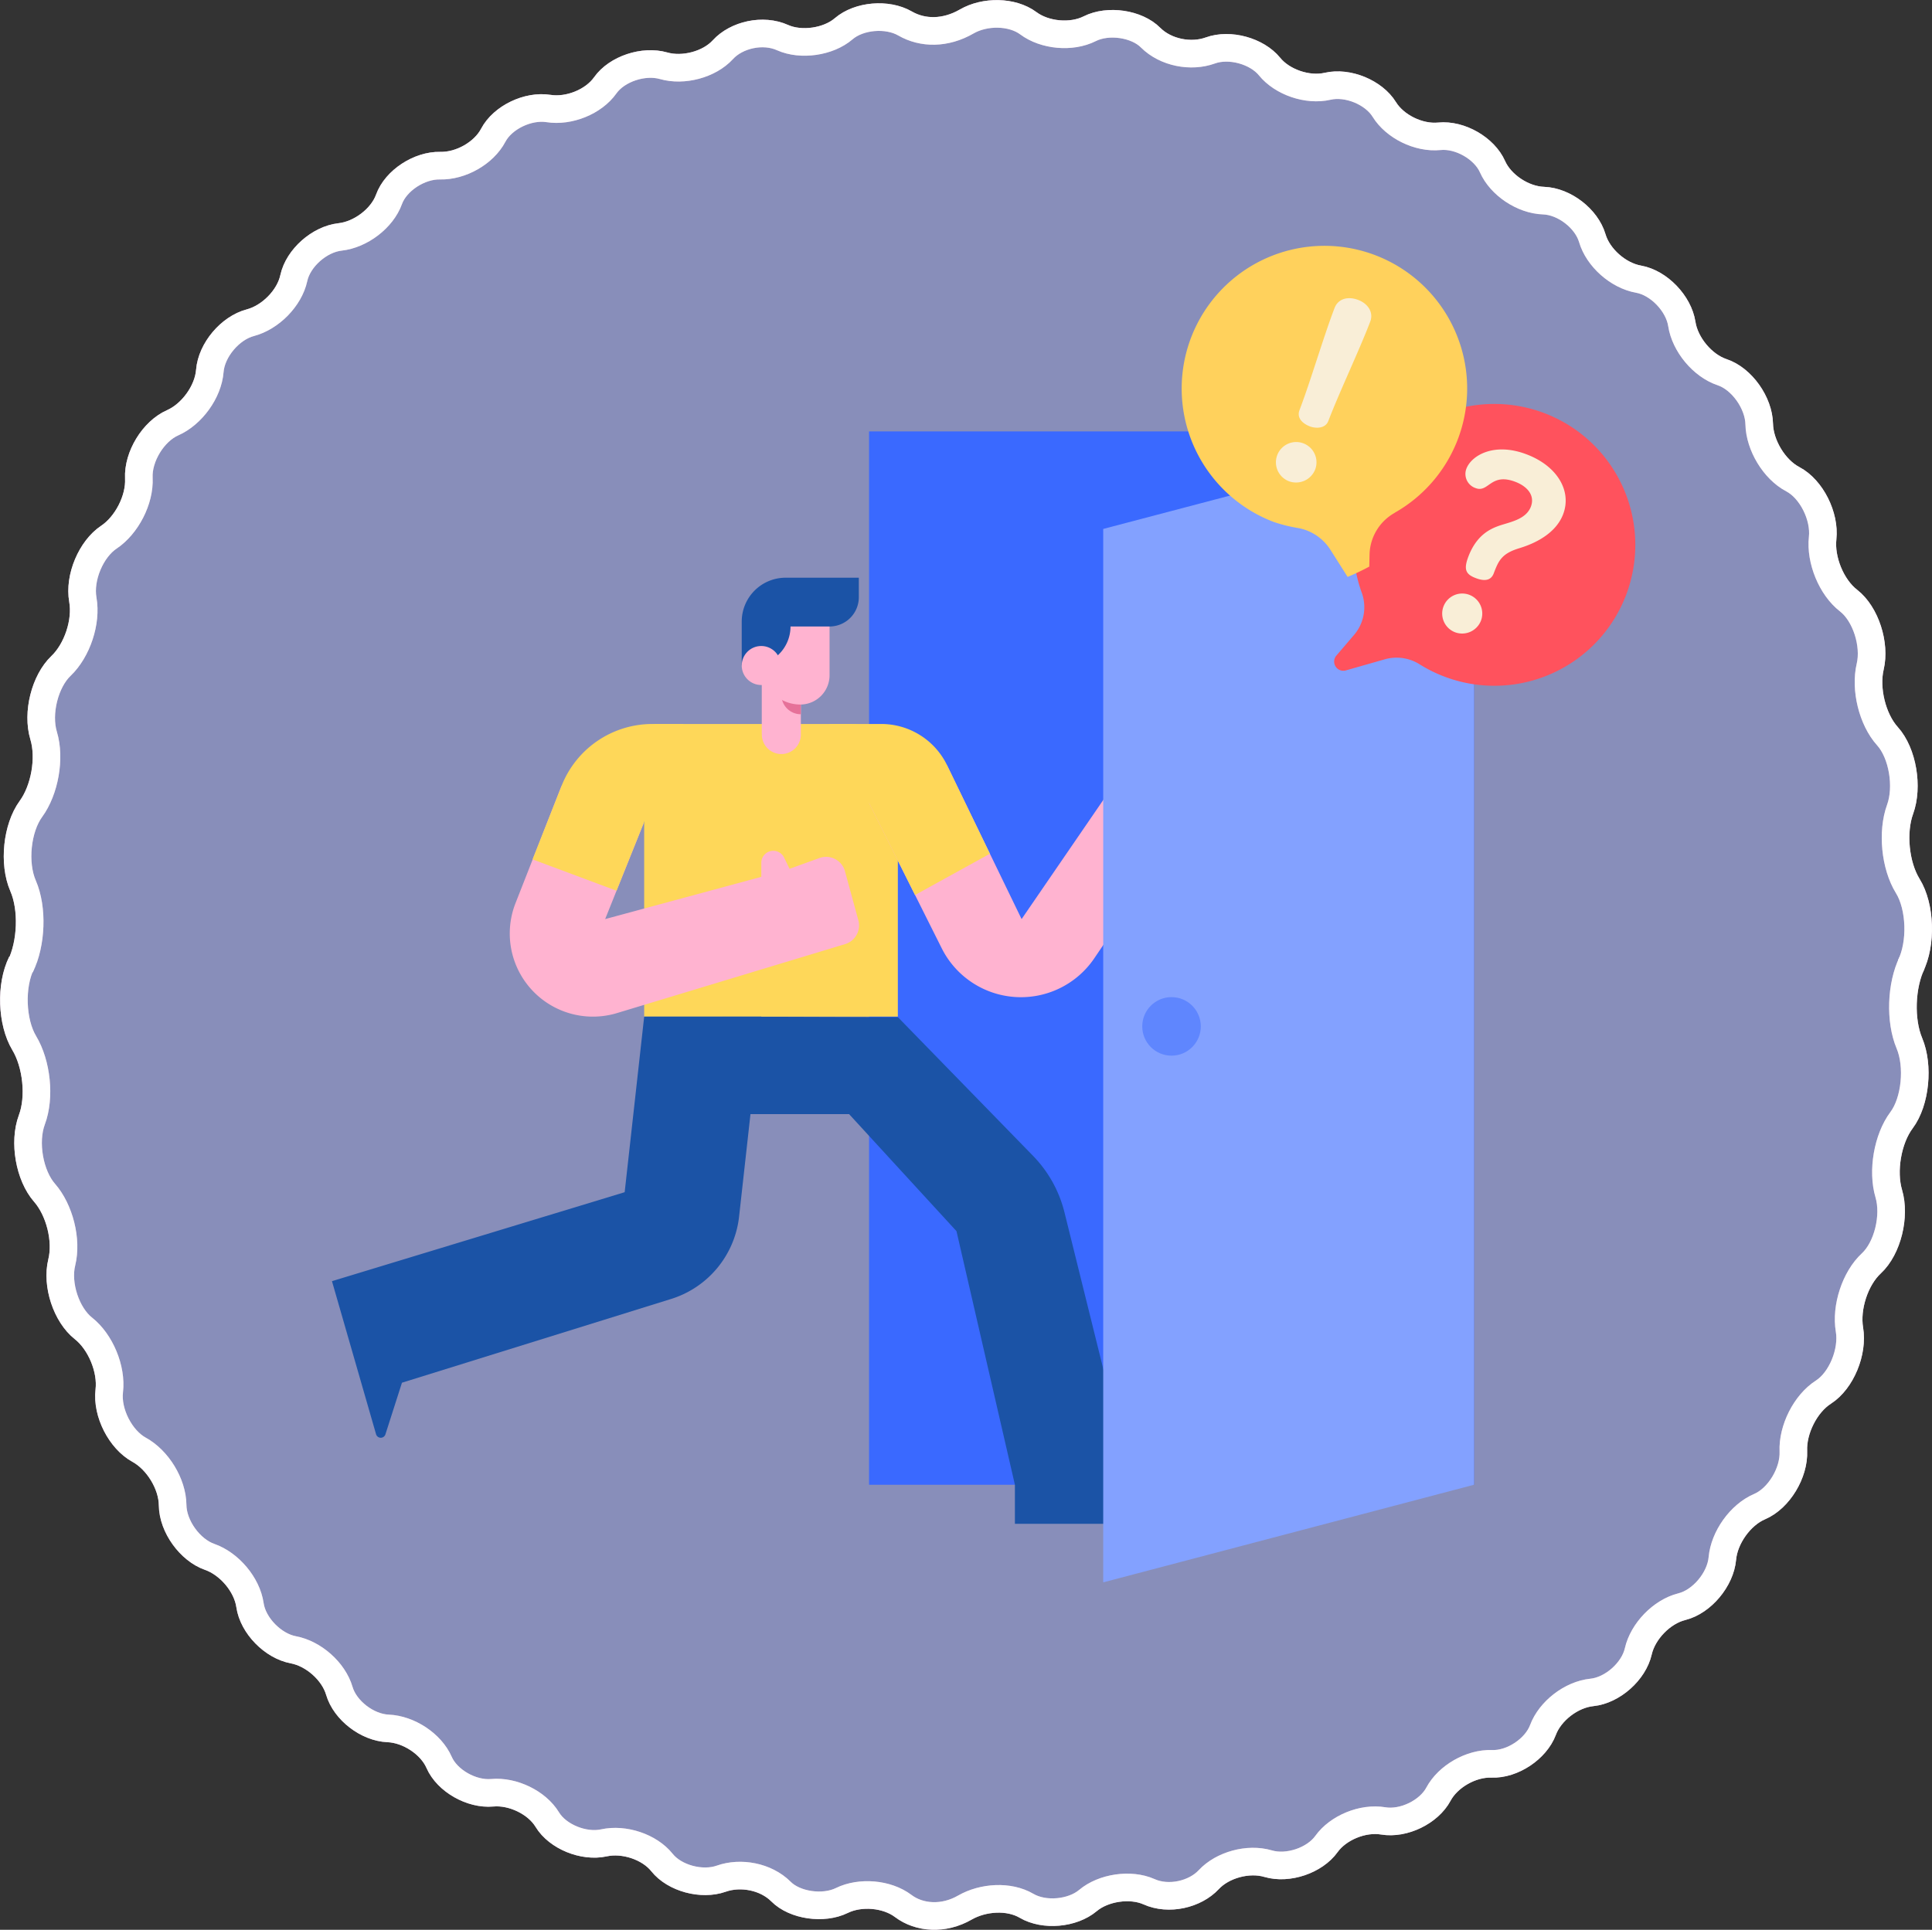 <svg xmlns="http://www.w3.org/2000/svg" viewBox="0 0 629.64 629.07"><rect x="0" y="0" width="629.64" height="629.07" fill="#333333" stroke="none"/><defs><style>.cls-1{fill:#888eba;}.cls-10,.cls-2{fill:none;stroke-miterlimit:8;stroke-width:9px;}.cls-2{stroke:#cbabc8;}.cls-3{fill:#3a69ff;}.cls-4{fill:#1b53a6;}.cls-5{fill:#fed759;}.cls-6{fill:#ffb3d0;}.cls-7{fill:#e67199;}.cls-8{fill:#83a1ff;}.cls-9{fill:#5f86fe;}.cls-10{stroke:#fff;}.cls-11{fill:#ff525d;}.cls-12{fill:#f9eed7;}.cls-13{fill:#ffd15c;}</style></defs><g id="Слой_2" data-name="Слой 2"><g id="Слой_1-2" data-name="Слой 1"><path class="cls-1" d="M622.59,315c3.72-7.4,3.32-19.44-.84-26.17s-5.18-17.68-2.51-25,.85-18.34-4.11-23.84-7.34-15.45-5.63-22.69-1.46-17.19-7.06-21.53-9.22-13.26-8.44-20.36-3.63-16-9.72-19.2-10.81-11.15-10.95-18-5.63-14.72-12.08-16.88-12.12-9.07-13.14-15.72S540.64,92.18,534,91,520.8,84,518.93,77.63s-9.13-12-15.88-12.23-14-5.1-16.64-11.07-10.61-10.58-17.33-9.9-14.51-3.19-17.93-8.74-11.89-9.09-18.47-7.57-14.81-1.35-18.93-6.42-13-7.54-19.3-5.25-14.54.73-19.45-4.16c-4.51-4.57-13.86-5.95-19.85-2.93s-14.7,2.18-20-1.77-14.2-4-20.08-.6c-6.91,4-14.34,4-20.12.66s-15-2.57-20,1.73-13.9,5.55-19.86,2.9c-6.45-2.93-15.08-.93-19.51,3.92s-12.88,7.08-19.33,5.23-15.19,1-19,6.39-11.85,8.6-18.5,7.55-14.94,2.9-18,8.72S150.18,54.16,143.45,54,129,58.82,126.77,65s-9.23,11.49-15.93,12.23S97.17,84.09,95.75,90.65s-7.64,12.83-14.18,14.55-12.65,8.89-13.19,15.73-5.89,14.14-12.13,16.89-11.35,11-11,18.06-4,15.39-9.77,19.23S25.71,188.26,27,195.5s-1.88,16.58-7.12,21.57S12,232.44,14.22,239.8s.36,17.72-4.15,23.9S4.3,281.35,7.52,288.77s2.75,18.81-.88,26.24"/><path class="cls-2" d="M622.59,315c3.72-7.4,3.32-19.44-.84-26.17s-5.18-17.68-2.51-25,.85-18.34-4.11-23.84-7.34-15.45-5.63-22.69-1.46-17.19-7.06-21.53-9.22-13.26-8.44-20.36-3.63-16-9.72-19.2-10.81-11.15-10.95-18-5.63-14.72-12.08-16.88-12.12-9.07-13.14-15.72S540.64,92.18,534,91,520.8,84,518.93,77.63s-9.13-12-15.88-12.23-14-5.1-16.64-11.07-10.61-10.58-17.33-9.9-14.51-3.19-17.93-8.74-11.89-9.09-18.47-7.57-14.81-1.35-18.93-6.42-13-7.54-19.3-5.25-14.54.73-19.45-4.16c-4.51-4.57-13.86-5.95-19.85-2.93s-14.7,2.18-20-1.77-14.2-4-20.08-.6c-6.91,4-14.34,4-20.12.66s-15-2.57-20,1.73-13.9,5.55-19.86,2.9c-6.45-2.93-15.08-.93-19.51,3.92s-12.88,7.08-19.33,5.23-15.19,1-19,6.39-11.85,8.6-18.5,7.55-14.94,2.9-18,8.72S150.18,54.16,143.45,54,129,58.82,126.77,65s-9.23,11.49-15.93,12.23S97.17,84.09,95.75,90.65s-7.64,12.83-14.18,14.55-12.65,8.89-13.19,15.73-5.89,14.14-12.13,16.89-11.35,11-11,18.06-4,15.39-9.77,19.23S25.71,188.26,27,195.5s-1.88,16.58-7.12,21.57S12,232.44,14.22,239.8s.36,17.72-4.15,23.9S4.3,281.35,7.52,288.77s2.75,18.81-.88,26.24"/><path class="cls-1" d="M623.16,313.81c-3.63,7.44-4,18.87-.89,26.26s2,19-2.56,25.09-6.33,16.6-4.16,23.92-.37,17.83-5.68,22.75-8.35,14.38-7.13,21.58-2.62,16.63-8.5,20.4-10.08,12.22-9.78,19.24-4.71,15.39-11,18.07-11.54,10.11-12.14,16.9-6.63,14.08-13.21,15.72-12.72,8.06-14.19,14.56S525.53,551,518.8,551.69s-13.64,6.07-15.94,12.23-9.94,11.3-16.69,11.05-14.3,4.12-17.38,9.89-11.32,9.83-18,8.71-14.71,2.24-18.51,7.55-12.5,8.31-19,6.39-14.88.41-19.34,5.21-13.06,6.85-19.52,3.92c-6-2.65-14.82-1.35-19.86,2.89s-14.24,5.1-20,1.72-14.19-2.81-20.08.56c-6.92,4-14.85,3.48-20.13-.51s-14-4.73-20-1.78-15.34,1.63-19.85-2.93c-4.91-4.9-13.12-6.42-19.45-4.18s-15.21-.13-19.3-5.26-12.36-7.86-18.93-6.42-15.08-2-18.46-7.58-11.24-9.36-17.94-8.75-14.69-3.89-17.32-9.91-9.92-10.79-16.64-11.07-14-5.85-15.87-12.24-8.42-12.16-15-13.39-13.16-7.87-14.12-14.56-6.75-13.49-13.14-15.72-12-9.94-12.07-16.88-4.9-14.75-10.93-18.05-10.57-12.05-9.72-19.2-2.89-16-8.42-20.36-8.86-14.24-7.06-21.52-.74-17.12-5.62-22.69S7.64,372.34,10.39,365s1.58-18.21-2.5-25-4.55-18.76-.84-26.16"/><path class="cls-2" d="M623.16,313.81c-3.63,7.44-4,18.87-.89,26.26s2,19-2.56,25.09-6.33,16.6-4.16,23.92-.37,17.83-5.68,22.75-8.35,14.38-7.13,21.58-2.62,16.63-8.5,20.4-10.08,12.22-9.78,19.24-4.71,15.39-11,18.07-11.54,10.11-12.14,16.9-6.63,14.08-13.21,15.72-12.72,8.06-14.19,14.56S525.53,551,518.8,551.69s-13.64,6.07-15.94,12.23-9.94,11.3-16.69,11.05-14.3,4.12-17.38,9.89-11.32,9.83-18,8.71-14.71,2.24-18.51,7.55-12.5,8.31-19,6.39-14.88.41-19.34,5.21-13.06,6.85-19.52,3.92c-6-2.65-14.82-1.35-19.86,2.89s-14.24,5.1-20,1.72-14.19-2.81-20.08.56c-6.92,4-14.85,3.48-20.13-.51s-14-4.73-20-1.78-15.34,1.63-19.85-2.93c-4.91-4.9-13.12-6.42-19.45-4.18s-15.21-.13-19.3-5.26-12.36-7.86-18.93-6.42-15.08-2-18.46-7.58-11.24-9.36-17.94-8.75-14.69-3.89-17.32-9.91-9.92-10.79-16.64-11.07-14-5.85-15.87-12.24-8.42-12.16-15-13.39-13.16-7.87-14.12-14.56-6.75-13.49-13.14-15.72-12-9.94-12.07-16.88-4.9-14.75-10.93-18.05-10.57-12.05-9.72-19.2-2.89-16-8.42-20.36-8.86-14.24-7.06-21.52-.74-17.12-5.62-22.69S7.64,372.34,10.39,365s1.58-18.21-2.5-25-4.55-18.76-.84-26.16"/><g id="flat"><path class="cls-3" d="M283.23,140.63H480.36V484H283.23Z"/><path class="cls-4" d="M383.62,493.82,368.91,484l-22-88.81a40.28,40.28,0,0,0-10.24-18.41l-44.05-45.21-57.23-.19v31.8h41.33l35,38.15L330.76,484v12.72h52a1.59,1.59,0,0,0,1.58-1.6,1.58,1.58,0,0,0-.71-1.32Z"/><path class="cls-5" d="M276.71,236h-62.6a4.18,4.18,0,0,0-4.17,4.18V331.4h82.67V251.91A15.9,15.9,0,0,0,276.71,236Z"/><path class="cls-4" d="M209.94,331.4l-6.36,57.23-95.39,29,14.4,50a1.6,1.6,0,0,0,3,0L131,450.73l87.72-27.3a31.82,31.82,0,0,0,22.15-26.85l7.24-65.18Z"/><path class="cls-6" d="M283.23,261.78l15,30,8.68,17.34a28.87,28.87,0,0,0,49.72,3.26l35.52-52.54-20-17.44L332.94,299.6l-10.31-21.27-14-28.86Z"/><path class="cls-6" d="M183,256.21l-15,38.21a27.1,27.1,0,0,0,33.08,35.82l74.36-22.49a6.36,6.36,0,0,0,4.3-7.76l-4.37-16a6.37,6.37,0,0,0-7.83-4.45,3.68,3.68,0,0,0-.47.15l-9.75,3.52-1.78-3.66a3.91,3.91,0,0,0-7.43,1.71v4.57L197.22,299.6l12.53-31.22Z"/><path class="cls-5" d="M222.75,236l-21.83,54.36-.36-.14-27-10.08L183,256.21A31.8,31.8,0,0,1,212.56,236Z"/><path class="cls-5" d="M322.63,278.33l-.64.31-23.78,13.11L270.35,236H287.2a23.84,23.84,0,0,1,21.46,13.46Z"/><path class="cls-6" d="M248.26,239.19V210.58H261v28.61a6.36,6.36,0,1,1-12.71,0Z"/><path class="cls-7" d="M254.62,220.12H261v12.71h0a6.35,6.35,0,0,1-6.35-6.35v-6.36Z"/><path class="cls-6" d="M248.09,197.86h22.26v22.26a9.54,9.54,0,0,1-9.54,9.54,12.73,12.73,0,0,1-12.72-12.72Z"/><path class="cls-4" d="M279.89,188.32v6.36a9.54,9.54,0,0,1-9.54,9.54H257.63a12.72,12.72,0,0,1-12.72,12.72h-3.18V202.63A14.31,14.31,0,0,1,256,188.32Z"/><circle class="cls-6" cx="248.09" cy="216.94" r="6.36"/><path class="cls-8" d="M480.36,484,359.54,515.81V172.42l120.82-31.79Z"/><circle class="cls-9" cx="381.8" cy="334.58" r="9.54"/></g><path class="cls-10" d="M622.59,315c3.72-7.4,3.32-19.44-.84-26.17s-5.18-17.68-2.51-25,.85-18.34-4.11-23.84-7.34-15.45-5.63-22.69-1.46-17.19-7.06-21.53-9.22-13.26-8.44-20.36-3.63-16-9.72-19.2-10.81-11.15-10.95-18-5.63-14.72-12.08-16.88-12.12-9.07-13.14-15.72S540.64,92.18,534,91,520.8,84,518.93,77.63s-9.13-12-15.88-12.23-14-5.1-16.64-11.07-10.61-10.58-17.33-9.9-14.51-3.19-17.93-8.74-11.89-9.09-18.47-7.57-14.81-1.35-18.93-6.42-13-7.54-19.3-5.25-14.54.73-19.45-4.16c-4.51-4.57-13.86-5.95-19.85-2.93s-14.7,2.18-20-1.77-14.2-4-20.08-.6c-6.91,4-14.34,4-20.12.66s-15-2.57-20,1.73-13.9,5.55-19.86,2.9c-6.45-2.93-15.08-.93-19.51,3.92s-12.88,7.08-19.33,5.23-15.19,1-19,6.39-11.85,8.6-18.5,7.55-14.94,2.9-18,8.72S150.18,54.16,143.45,54,129,58.82,126.77,65s-9.23,11.49-15.93,12.23S97.17,84.09,95.75,90.65s-7.64,12.83-14.18,14.55-12.65,8.89-13.19,15.73-5.89,14.14-12.13,16.89-11.35,11-11,18.06-4,15.39-9.77,19.23S25.71,188.26,27,195.5s-1.88,16.58-7.12,21.57S12,232.44,14.22,239.8s.36,17.72-4.15,23.9S4.3,281.35,7.52,288.77s2.75,18.81-.88,26.24"/><path class="cls-10" d="M623.16,313.81c-3.63,7.44-4,18.87-.89,26.26s2,19-2.56,25.09-6.33,16.6-4.16,23.92-.37,17.83-5.68,22.75-8.35,14.38-7.13,21.58-2.62,16.63-8.5,20.4-10.08,12.22-9.78,19.24-4.71,15.39-11,18.07-11.54,10.11-12.14,16.9-6.63,14.08-13.21,15.72-12.72,8.06-14.19,14.56S525.53,551,518.8,551.69s-13.64,6.07-15.94,12.23-9.94,11.3-16.69,11.05-14.3,4.12-17.38,9.89-11.32,9.83-18,8.71-14.71,2.24-18.51,7.55-12.5,8.31-19,6.39-14.88.41-19.34,5.21-13.06,6.85-19.52,3.92c-6-2.65-14.82-1.35-19.86,2.89s-14.24,5.1-20,1.72-14.19-2.81-20.08.56c-6.92,4-14.85,3.48-20.13-.51s-14-4.73-20-1.78-15.34,1.63-19.85-2.93c-4.91-4.9-13.12-6.42-19.45-4.18s-15.21-.13-19.3-5.26-12.36-7.86-18.93-6.42-15.08-2-18.46-7.58-11.24-9.36-17.94-8.75-14.69-3.89-17.32-9.91-9.92-10.79-16.64-11.07-14-5.85-15.87-12.24-8.42-12.16-15-13.39-13.16-7.87-14.12-14.56-6.75-13.49-13.14-15.72-12-9.94-12.07-16.88-4.9-14.75-10.93-18.05-10.57-12.05-9.72-19.2-2.89-16-8.42-20.36-8.86-14.24-7.06-21.52-.74-17.12-5.62-22.69S7.64,372.34,10.39,365s1.58-18.21-2.5-25-4.55-18.76-.84-26.16"/><path class="cls-11" d="M502.43,134.35a45.93,45.93,0,0,0-58.62,58.9A13.88,13.88,0,0,1,441.26,207l-5.84,6.83a3,3,0,0,0,3.05,4.75l12.87-3.67a14.08,14.08,0,0,1,11.31,1.64,45.93,45.93,0,1,0,39.78-82.2Z"/><path class="cls-12" d="M495,178.75c-5.65,1.74-6.64,4.08-8.21,8.2-.58,1.51-2,3-5.91,1.47-3.25-1.24-3.91-2.85-2.33-7,2.6-6.81,6.84-8.91,9.9-10,3.46-1.22,8.83-2,10.46-6.25,1.39-3.65-1.11-6.6-5.07-8.11-8.08-3.08-8.67,3.68-12.94,2.05a4.86,4.86,0,0,1-3-6.33c1.63-4.28,9-8.74,19.65-4.66,10.14,3.87,14.72,12.06,11.88,19.51S497.77,177.9,495,178.75Zm-12.36,23.59a6.59,6.59,0,0,1-8.42,3.77,6.53,6.53,0,1,1,8.42-3.77Z"/><path class="cls-13" d="M454.55,167.17a16,16,0,0,0-8.21,13.53l-.09,4a77.24,77.24,0,0,1-7.06,3.36l-5.6-8.84a15.85,15.85,0,0,0-10.51-7.09,48.76,48.76,0,0,1-8-2,46.52,46.52,0,1,1,39.48-3Z"/><path class="cls-12" d="M428.61,153.06a6.7,6.7,0,0,1-8.45,3.85,6.61,6.61,0,1,1,8.45-3.85Zm4.29-15.82c-.95,2.49-4.07,2.49-6,1.76-2.56-1-4.33-2.85-3.38-5.34,3.64-9.54,7.75-23.68,11.4-33.23,1.19-3.13,4.43-3.91,7.72-2.66,3.13,1.2,5.1,4,3.91,7.1C442.9,114.41,436.55,127.7,432.9,137.24Z"/></g></g></svg>